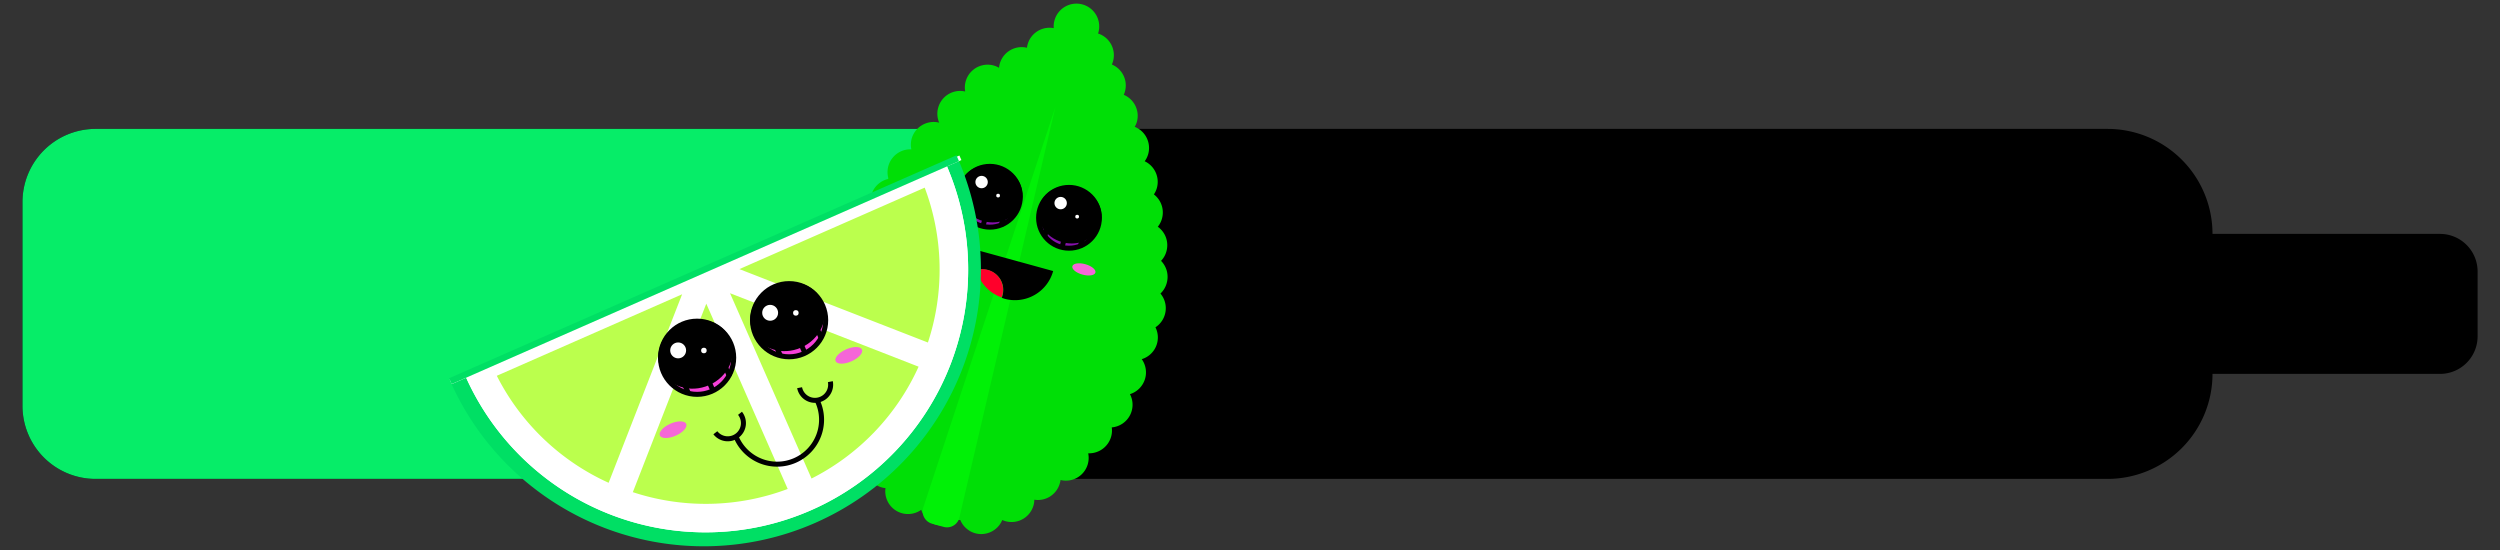 <svg id="Layer_1" data-name="Layer 1" xmlns="http://www.w3.org/2000/svg" width="500" height="110" viewBox="0 0 500 110"><rect x="0" y="0" width="500" height="110" fill="#333333" stroke="none"/><defs><style>.cls-1{fill:#06ed68;}.cls-2{fill:#00df06;}.cls-3{fill:#00f106;}.cls-4{fill:#8611ab;}.cls-18,.cls-4,.cls-5,.cls-6,.cls-7{stroke:#000;}.cls-11,.cls-12,.cls-13,.cls-14,.cls-15,.cls-16,.cls-18,.cls-4,.cls-5,.cls-6,.cls-7{stroke-miterlimit:10;}.cls-11,.cls-6{fill:#fff;}.cls-13,.cls-14,.cls-17,.cls-7{fill:none;}.cls-8{fill:#ff002b;}.cls-9{fill:#f566d7;}.cls-10,.cls-16{fill:#00df64;}.cls-11,.cls-12,.cls-13,.cls-14,.cls-15,.cls-16{stroke:#fff;}.cls-14{opacity:0;}.cls-15{fill:#bbff4d;}.cls-18{fill:#f540d7;}</style></defs><title>tid_ui</title><path d="M488,46.78H442.5a21,21,0,0,0-21-21H19.11A14.62,14.62,0,0,0,4.5,40.4V81.17A14.61,14.61,0,0,0,19.11,95.78H421.5a21,21,0,0,0,21-21H488a7.52,7.52,0,0,0,7.52-7.52v-13A7.52,7.52,0,0,0,488,46.78Z"/><path class="cls-1" d="M19.11,25.78A14.62,14.62,0,0,0,4.5,40.4V81.17A14.61,14.61,0,0,0,19.11,95.78H186.5v-70Z"/><path class="cls-2" d="M233.34,56.63a4.5,4.5,0,0,1-1.25,2.08,4.56,4.56,0,0,1-1,6.75,4.53,4.53,0,0,1-2.74,6.37,4.56,4.56,0,0,1-2.36,7,4.55,4.55,0,0,1-3.64,6.65,4.43,4.43,0,0,1-.12,1.84,4.58,4.58,0,0,1-4.59,3.34A4.55,4.55,0,0,1,212.1,96c0,.22-.07.44-.13.65a4.55,4.55,0,0,1-5.11,3.29,4.18,4.18,0,0,1-.15,1.11,4.56,4.56,0,0,1-5.61,3.19,5.07,5.07,0,0,1-.65-.24,4.47,4.47,0,0,1-1.61,2,4.55,4.55,0,0,1-3.8.65,4.33,4.33,0,0,1-1.37-.65,4.55,4.55,0,0,1-1.61-2l-.35,0h-.07a4.56,4.56,0,0,1-4.19,1l-.11,0a4.44,4.44,0,0,1-2.76-2.27,4.06,4.06,0,0,1-.33-.77,4.55,4.55,0,0,1-7.15-4.34,3.87,3.87,0,0,1-.68-.12,4.2,4.2,0,0,1-1-.4,4.48,4.48,0,0,1-2-2.31,1.86,1.86,0,0,1-.1-.25c0-.09-.05-.18-.08-.27a4.49,4.49,0,0,1,.59-3.65,1,1,0,0,0-.09-.18l-.29-.07a4.41,4.41,0,0,1-2.29-1.48,4.52,4.52,0,0,1-.9-4.12,4.59,4.59,0,0,1,.7-1.46,4.56,4.56,0,0,1-1.4-7.19,4.52,4.52,0,0,1-2.39-3.81,3.47,3.47,0,0,1,0-.72,5.1,5.1,0,0,1,.13-.68A4.53,4.53,0,0,1,169,68.43a4.57,4.57,0,0,1-1.37-1.91,4.62,4.62,0,0,1-.13-2.81,4.44,4.44,0,0,1,.7-1.45,4.63,4.63,0,0,1,1.12-1.09,4.56,4.56,0,0,1,1-7.27,4.6,4.6,0,0,1-.46-3.5,4.53,4.53,0,0,1,1.94-2.62,4.51,4.51,0,0,1-.32-3.24,4.56,4.56,0,0,1,2.88-3.09,4.21,4.21,0,0,1-.17-1.46,3.73,3.73,0,0,1,.07-.56h0l0-.18s0-.08,0-.13l0-.09a3.6,3.6,0,0,1,.2-.58,4.54,4.54,0,0,1,3.12-2.64l.09-.14a4.66,4.66,0,0,1,0-2.46,4.57,4.57,0,0,1,4.6-3.34,4.66,4.66,0,0,1,.06-2.13,4.57,4.57,0,0,1,5.51-3.21,4.46,4.46,0,0,1-.2-3,4.55,4.55,0,0,1,5.4-3.23,4.56,4.56,0,0,1,5.7-5.2,4.87,4.87,0,0,1,1.07.46,4.63,4.63,0,0,1,.14-.8,4.55,4.55,0,0,1,5.44-3.21,5.13,5.13,0,0,1,.13-.66,4.55,4.55,0,0,1,5.23-3.26,4.36,4.36,0,0,1,.15-1.56,4.55,4.55,0,1,1,8.78,2.42l-.07.21a4.56,4.56,0,0,1,3,5.55,5.07,5.07,0,0,1-.24.65,4.54,4.54,0,0,1,2.62,5.4,3.71,3.71,0,0,1-.24.66,4.56,4.56,0,0,1,2.63,5.4,4.17,4.17,0,0,1-.44,1,4.56,4.56,0,0,1,2.71,5.43,4.51,4.51,0,0,1-.71,1.46,4.56,4.56,0,0,1,2.44,5.33,4.42,4.42,0,0,1-.6,1.3,4.56,4.56,0,0,1,.78,6.47,4.53,4.53,0,0,1,1.73,4.9,4.39,4.39,0,0,1-1.08,1.92A4.57,4.57,0,0,1,233.34,56.63Z"/><path class="cls-3" d="M184.67,101.46l26.39-80-19.15,81.92a2.55,2.55,0,0,1-3.18,2l-2.31-.64A2.55,2.55,0,0,1,184.67,101.46Z"/><circle class="cls-4" cx="197.98" cy="39.35" r="6.08"/><ellipse class="cls-5" cx="198.16" cy="38.72" rx="5.21" ry="5.86" transform="translate(108.25 219.5) rotate(-74.61)"/><circle class="cls-6" cx="196.32" cy="36.41" r="1.74"/><circle class="cls-6" cx="199.62" cy="39.12" r="0.87"/><line class="cls-7" x1="193.56" y1="41.5" x2="193.16" y2="42.97"/><line class="cls-7" x1="196.98" y1="43.8" x2="196.64" y2="45.05"/><line class="cls-7" x1="200.68" y1="43.46" x2="200.22" y2="45.14"/><circle class="cls-4" cx="213.8" cy="43.56" r="6.08"/><ellipse class="cls-5" cx="213.97" cy="42.93" rx="5.21" ry="5.86" transform="translate(115.81 237.84) rotate(-74.61)"/><circle class="cls-6" cx="212.13" cy="40.62" r="1.74"/><circle class="cls-6" cx="215.43" cy="43.33" r="0.87"/><line class="cls-7" x1="209.38" y1="45.72" x2="208.97" y2="47.18"/><line class="cls-7" x1="212.8" y1="48.01" x2="212.45" y2="49.26"/><line class="cls-7" x1="216.49" y1="47.67" x2="216.03" y2="49.35"/><path d="M195.33,50a7.81,7.81,0,0,0,0,4.07,4.1,4.1,0,0,1,5.18,5c0,.17-.11.33-.17.49l.55.19a7.92,7.92,0,0,0,9.74-5.54Z"/><path class="cls-8" d="M197.62,54a4.06,4.06,0,0,0-2.32,0,7.89,7.89,0,0,0,5,5.48c.06-.16.12-.32.17-.49A4.09,4.09,0,0,0,197.62,54Z"/><ellipse class="cls-9" cx="216.77" cy="53.87" rx="1.08" ry="2.39" transform="translate(107.31 248.58) rotate(-74.61)"/><ellipse class="cls-9" cx="189.57" cy="46.39" rx="1.08" ry="2.39" transform="translate(94.55 216.86) rotate(-74.61)"/><path class="cls-10" d="M191.5,31.53A55.42,55.42,0,0,1,90,76.12Z"/><path class="cls-11" d="M188.49,33.14A51.75,51.75,0,1,1,93.73,74.78"/><path class="cls-12" d="M188.73,33A52,52,0,1,1,93.49,74.89m.47-.21a51.5,51.5,0,0,0,94.3-41.43"/><path class="cls-12" d="M188.73,33A52,52,0,1,1,93.49,74.89m.47-.21a51.5,51.5,0,0,0,94.3-41.43"/><path class="cls-13" d="M188.49,33.14A51.75,51.75,0,1,1,93.73,74.78"/><path class="cls-14" d="M188.73,33A52,52,0,1,1,93.49,74.89m.47-.21a51.5,51.5,0,0,0,94.3-41.43"/><path class="cls-15" d="M137.33,57.91l-38.65,17A47.14,47.14,0,0,0,122,97.23Z"/><path class="cls-15" d="M145.06,57.74l17,38.65a47.09,47.09,0,0,0,22.33-23.33Z"/><path class="cls-15" d="M141.23,59.43,125.91,98.74a47.09,47.09,0,0,0,32.3-.67Z"/><path class="cls-15" d="M146.57,53.85l39.32,15.31a47.09,47.09,0,0,0-.67-32.3Z"/><path class="cls-16" d="M192.08,31.56,90.14,76.36Z"/><line class="cls-17" x1="90.55" y1="76.01" x2="192.02" y2="31.43"/><rect class="cls-10" x="85.39" y="53.3" width="110.83" height="1.27" transform="translate(-9.8 61.2) rotate(-23.72)"/><circle class="cls-18" cx="139.42" cy="71.55" r="7.32"/><ellipse class="cls-5" cx="139.1" cy="70.83" rx="7.06" ry="6.27" transform="translate(-16.74 61.94) rotate(-23.72)"/><circle class="cls-6" cx="135.63" cy="70.08" r="2.09"/><circle class="cls-6" cx="140.78" cy="70.1" r="1.05"/><line class="cls-7" x1="136.93" y1="76.93" x2="137.66" y2="78.6"/><line class="cls-7" x1="141.86" y1="76.47" x2="142.5" y2="77.91"/><line class="cls-7" x1="145.06" y1="73.35" x2="145.9" y2="75.27"/><circle class="cls-18" cx="157.82" cy="64.04" r="7.32"/><ellipse class="cls-5" cx="157.5" cy="63.32" rx="7.06" ry="6.27" transform="translate(-12.17 68.71) rotate(-23.72)"/><circle class="cls-6" cx="154.03" cy="62.56" r="2.09"/><circle class="cls-6" cx="159.17" cy="62.58" r="1.05"/><line class="cls-7" x1="155.32" y1="69.42" x2="156.06" y2="71.09"/><line class="cls-7" x1="160.26" y1="68.96" x2="160.89" y2="70.39"/><line class="cls-7" x1="163.46" y1="65.84" x2="164.3" y2="67.75"/><path class="cls-7" d="M163.45,80.12a8.89,8.89,0,1,1-16.27,7.15"/><path class="cls-7" d="M148,82.66a3.14,3.14,0,1,1-4.93,3.89"/><path class="cls-7" d="M166.07,76.33a3.13,3.13,0,1,1-6.15,1.21"/><ellipse class="cls-9" cx="134.61" cy="85.94" rx="2.88" ry="1.31" transform="translate(-23.2 61.41) rotate(-23.72)"/><ellipse class="cls-9" cx="169.76" cy="71.07" rx="2.88" ry="1.31" transform="translate(-14.25 74.29) rotate(-23.72)"/></svg>
